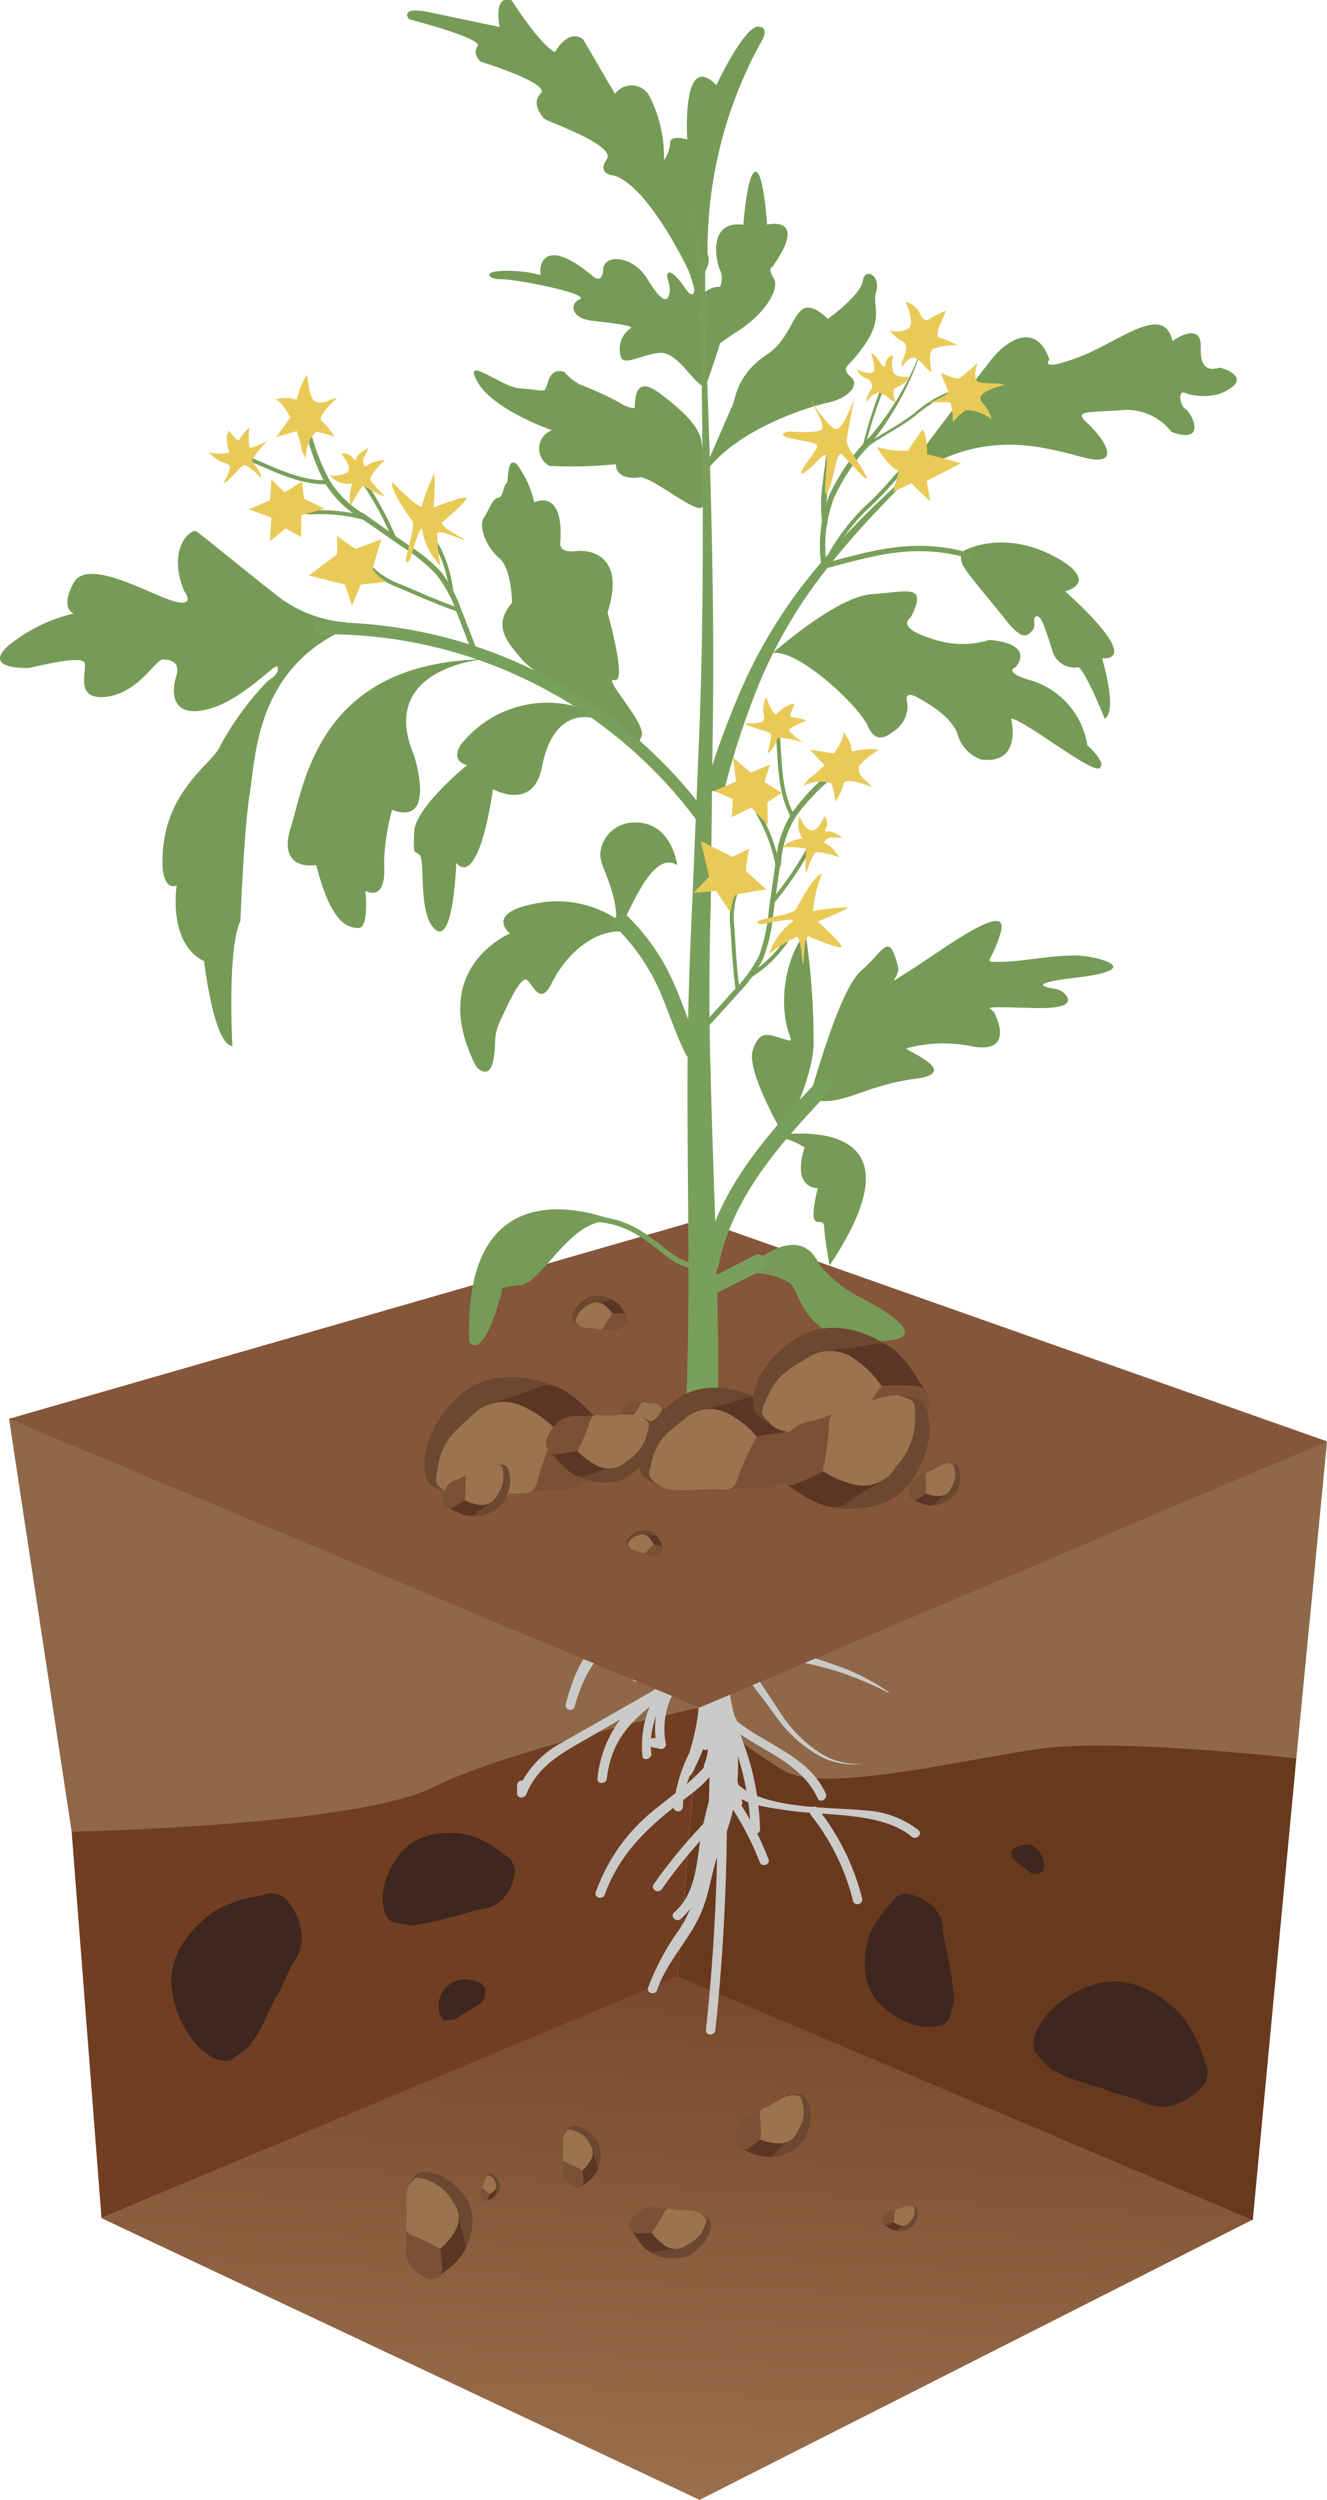 <?xml version="1.0" encoding="UTF-8"?>
<svg xmlns="http://www.w3.org/2000/svg" xmlns:xlink="http://www.w3.org/1999/xlink" viewBox="0 0 93.88 176.75">
  <defs>
    <style>.cls-1{fill:#8e6848;}.cls-2{fill:url(#Безымянный_градиент_7);}.cls-3{fill:#713e21;}.cls-4{fill:#3d271f;}.cls-5{fill:#69391e;}.cls-6{fill:#6b482f;}.cls-7{fill:#5c3624;}.cls-8{fill:#795135;}.cls-9{fill:#9a734f;}.cls-10{fill:#cacac9;}.cls-11{fill:#85563a;}.cls-12{fill:#769b57;}.cls-13{fill:#79a05b;}.cls-14,.cls-15{fill:none;stroke:#79a05b;stroke-miterlimit:10;}.cls-14{stroke-width:0.38px;}.cls-15{stroke-width:0.28px;}.cls-16{fill:#eaca57;}</style>
    <linearGradient id="Безымянный_градиент_7" x1="45.09" y1="209.16" x2="49.46" y2="127.83" gradientUnits="userSpaceOnUse">
      <stop offset="0.38" stop-color="#9b714f"></stop>
      <stop offset="0.91" stop-color="#754427"></stop>
      <stop offset="1" stop-color="#6e3c20"></stop>
    </linearGradient>
  </defs>
  <g id="Слой_2" data-name="Слой 2">
    <g id="Слой_1-2" data-name="Слой 1">
      <path class="cls-1" d="M49.49,120.73s8.15,9.57,14.44,10,27.78-6.4,27.78-6.4l2.17-22.38L49.49,86.25Z"></path>
      <path class="cls-1" d="M.64,100.32l4.43,29.19s15.73,2.36,18.48,1.58,15.34-5.51,18.88-5.51,7.06-4.85,7.06-4.85V86.25Z"></path>
      <polygon class="cls-2" points="7.18 156.83 49.49 176.75 88.63 156.93 47.94 139.69 7.18 156.83"></polygon>
      <path class="cls-3" d="M7.18,156.83,5.07,129.51s20.06-.39,25.56-3.14,18.86-5.64,18.86-5.64l-1.55,19Z"></path>
      <path class="cls-4" d="M35.77,131.21a7.18,7.18,0,0,0-2.4-1.41v0s-3.21-.95-5,1.2-1.45,4.48-.65,4.85a8.54,8.54,0,0,0,1.38.29s0,0,.08,0a22.49,22.49,0,0,0,3-.67,1.39,1.39,0,0,0,.52-.13l.55-.16c1.25-.39,1.41-.11,2.27-.86a3.37,3.37,0,0,0,.92-2.16,2.46,2.46,0,0,0-.17-.42h0l0,0A.81.81,0,0,0,35.77,131.21Z"></path>
      <path class="cls-4" d="M18.59,134a9.46,9.46,0,0,0-3.4,1.12v0s-3.64,2.28-3,5.79,3.09,5.19,4.13,4.74a13,13,0,0,0,1.45-1.08s0-.08,0-.11c.78-.89,1.35-2.68,1.87-3.44a1.7,1.7,0,0,0,.3-.61c.09-.17.18-.35.31-.66.69-1.54,1.09-1.45,1.1-2.93a4.28,4.28,0,0,0-1.3-2.71,3,3,0,0,0-.56-.2h-.06A1.07,1.07,0,0,0,18.59,134Z"></path>
      <path class="cls-5" d="M49.49,120.73l-1.55,19,40.69,17.24,3.08-32.64s-12.68-1.46-18.19-.68-15.1,3.15-18,1.58A38.63,38.63,0,0,1,49.49,120.73Z"></path>
      <path class="cls-4" d="M34,140.21a2.71,2.71,0,0,0-1.06-.26h0a1.94,1.94,0,0,0-1.72,1c-.42,1-.05,1.85.29,1.9a4.28,4.28,0,0,0,.55-.05s0,0,0,0a9.9,9.9,0,0,0,1-.58.7.7,0,0,0,.18-.11l.19-.12c.42-.29.51-.2.75-.58a1.28,1.28,0,0,0,.11-.91.69.69,0,0,0-.12-.14h0A.34.34,0,0,0,34,140.21Z"></path>
      <path class="cls-4" d="M73.86,132.05a1.94,1.94,0,0,0-.1-.75h0s-.32-.86-1.08-.88-1.21.43-1.16.66a2.7,2.7,0,0,0,.17.35h0a5.78,5.78,0,0,0,.64.53.39.39,0,0,0,.11.09l.13.09c.29.21.25.29.56.35a.91.91,0,0,0,.62-.15l.06-.11h0A.23.23,0,0,0,73.86,132.05Z"></path>
      <path class="cls-4" d="M85.22,145.75a9.42,9.42,0,0,0-1.61-3.23h0s-2.8-3.3-6.22-2.2-4.74,3.85-4.14,4.82a12.91,12.91,0,0,0,1.29,1.29s.08,0,.12,0c1,.65,2.87,1,3.7,1.37A1.78,1.78,0,0,0,79,148a7.12,7.12,0,0,0,.71.22c1.64.46,1.61.88,3.08.67a4.34,4.34,0,0,0,2.53-1.69,4.21,4.21,0,0,0,.11-.59h0v-.06A1.11,1.11,0,0,0,85.22,145.75Z"></path>
      <path class="cls-4" d="M63.11,134.5a7.27,7.27,0,0,0-1.58,2.28h0s-1.18,3.1.82,5,4.33,1.76,4.76,1a9.21,9.21,0,0,0,.39-1.35s0,0,0-.08a23.39,23.39,0,0,0-.45-3,1.63,1.63,0,0,0-.09-.52c0-.14-.06-.3-.12-.56-.29-1.27,0-1.4-.68-2.31A3.33,3.33,0,0,0,64,133.89a2.11,2.11,0,0,0-.43.14v0l0,0A.8.8,0,0,0,63.11,134.5Z"></path>
      <path class="cls-6" d="M63.26,157.69a1.35,1.35,0,0,0,1.33-.35c.46-.6.36-1.22.15-1.32l-.38-.07c-.24,0-.27.59-.28.6Z"></path>
      <path class="cls-7" d="M62.46,157.2s.75.67,1,.46.68-.39.68-.39l0-.2a2.8,2.8,0,0,0-.81-.28l-.48.17A3,3,0,0,0,62.46,157.2Z"></path>
      <path class="cls-8" d="M62.42,157.08a.26.26,0,0,0,.33.23,4.35,4.35,0,0,0,.45-.19s.22-.7.27-.82.13-.16-.21-.05-.38,0-.61.24A.89.89,0,0,0,62.42,157.08Z"></path>
      <path class="cls-9" d="M63.2,157.12a5.91,5.91,0,0,0,.11-.59c0-.27,0-.33.24-.37s.7-.28.93-.19.22.07.22.37a1.09,1.09,0,0,1-.32.74.59.59,0,0,1-.65.27A1.5,1.5,0,0,1,63.2,157.12Z"></path>
      <path class="cls-6" d="M54.22,152.5A3,3,0,0,0,57,151.09c.72-1.52.21-2.85-.31-3a5.4,5.4,0,0,0-.86,0c-.55,0-.31,1.41-.33,1.44S54.22,152.5,54.22,152.5Z"></path>
      <path class="cls-7" d="M52.23,151.8s2,1.12,2.53.52,1.29-1.18,1.29-1.18l-.13-.44a6.1,6.1,0,0,0-1.92-.21c-.31.17-.84.52-1,.58A8.76,8.76,0,0,0,52.23,151.8Z"></path>
      <path class="cls-8" d="M52.07,151.57a.58.58,0,0,0,.84.34,7.34,7.34,0,0,0,.89-.64s.15-1.63.21-1.93.2-.41-.49,0-.81.26-1.22.83A2,2,0,0,0,52.07,151.57Z"></path>
      <path class="cls-9" d="M53.8,151.27a9.22,9.22,0,0,0,0-1.34c-.07-.59-.13-.74.36-.92s1.42-.95,2-.87.5.06.65.72a2.43,2.43,0,0,1-.35,1.77,1.37,1.37,0,0,1-1.29.91A3.5,3.5,0,0,1,53.8,151.27Z"></path>
      <path class="cls-6" d="M45.78,159.08a3,3,0,0,0,3,.36c1.42-.83,1.73-2.18,1.37-2.56a5.86,5.86,0,0,0-.7-.44c-.47-.28-1,1-1.06,1S45.78,159.08,45.78,159.08Z"></path>
      <path class="cls-7" d="M44.56,157.42s1,2,1.76,1.81S48,159,48,159l.13-.43s-1.1-1.18-1.44-1.22-1,0-1.11-.06A7.13,7.13,0,0,0,44.56,157.42Z"></path>
      <path class="cls-8" d="M44.55,157.15c0,.2,0,.7.5.73a8.06,8.06,0,0,0,1.06,0s1-1.24,1.24-1.45.38-.23-.4-.27-.8-.23-1.44,0A2,2,0,0,0,44.55,157.15Z"></path>
      <path class="cls-9" d="M46.11,157.86a8.91,8.91,0,0,0,.71-1.12c.26-.51.29-.66.79-.54s1.67,0,2.06.37.38.32.14.94-.59.85-1.26,1.24a1.3,1.3,0,0,1-1.53,0A3.55,3.55,0,0,1,46.11,157.86Z"></path>
      <path class="cls-6" d="M42.15,153.63a2.26,2.26,0,0,0,.08-2.31c-.73-1-1.78-1.18-2-.88a4.73,4.73,0,0,0-.3.57c-.18.37.81.72.82.74Z"></path>
      <path class="cls-7" d="M41,154.67s1.44-.87,1.26-1.46a12.45,12.45,0,0,1-.3-1.28l-.34-.07s-.83.91-.83,1.17,0,.75,0,.86A6,6,0,0,0,41,154.67Z"></path>
      <path class="cls-8" d="M40.76,154.69c.15,0,.54,0,.53-.42a5.39,5.39,0,0,0-.09-.81s-1-.7-1.19-.85-.2-.28-.18.32-.12.63.1,1.1A1.5,1.5,0,0,0,40.76,154.69Z"></path>
      <path class="cls-9" d="M41.2,153.46a7,7,0,0,0-.9-.47c-.41-.16-.53-.18-.47-.56s-.1-1.28.15-1.6.22-.32.71-.17a1.77,1.77,0,0,1,1,.88,1,1,0,0,1,.12,1.16A2.63,2.63,0,0,1,41.2,153.46Z"></path>
      <path class="cls-6" d="M35,155.33a1,1,0,0,0,.33-1c-.17-.51-.59-.71-.74-.62a1.92,1.92,0,0,0-.19.2c-.13.13.24.4.24.41Z"></path>
      <path class="cls-7" d="M34.36,155.61s.7-.17.71-.44,0-.57,0-.57l-.13-.07s-.46.27-.49.38-.08.31-.1.35A2.37,2.37,0,0,0,34.36,155.61Z"></path>
      <path class="cls-8" d="M34.27,155.59c.06,0,.22.07.27-.1a2.62,2.62,0,0,0,.07-.35s-.34-.42-.39-.5,0-.14-.11.1-.13.25-.1.47A.62.62,0,0,0,34.27,155.59Z"></path>
      <path class="cls-9" d="M34.61,155.14a3.27,3.27,0,0,0-.32-.31c-.15-.12-.19-.14-.12-.29s.12-.55.27-.65.13-.1.31,0a.84.84,0,0,1,.32.5.46.46,0,0,1-.1.5A1.24,1.24,0,0,1,34.61,155.14Z"></path>
      <path class="cls-6" d="M32.78,159.29s1.39-2.24.11-4-3.09-2-3.54-1.49a7.76,7.76,0,0,0-.51,1c-.31.66,1.41,1.24,1.43,1.28S32.78,159.29,32.78,159.29Z"></path>
      <path class="cls-7" d="M30.75,161.11s2.48-1.52,2.17-2.55a22,22,0,0,1-.54-2.21l-.58-.12s-1.43,1.59-1.43,2,.06,1.29.05,1.49A9.89,9.89,0,0,0,30.75,161.11Z"></path>
      <path class="cls-8" d="M30.39,161.14c.26,0,.93,0,.9-.74a9.59,9.59,0,0,0-.16-1.4s-1.77-1.2-2.06-1.46-.35-.47-.31.56-.21,1.09.18,1.9A2.6,2.6,0,0,0,30.39,161.14Z"></path>
      <path class="cls-9" d="M31.13,159a12.05,12.05,0,0,0-1.56-.79c-.71-.28-.92-.31-.82-1s-.19-2.21.25-2.77.37-.55,1.21-.3a3.15,3.15,0,0,1,1.8,1.51,1.76,1.76,0,0,1,.23,2A4.55,4.55,0,0,1,31.13,159Z"></path>
      <path class="cls-10" d="M48.44,111c-1.84,2.13-5.06,4.44-3.75,7.68.16.39.8.22.64-.17-1.21-3,1.9-5.09,3.58-7,.28-.32-.19-.79-.47-.47Z"></path>
      <path class="cls-10" d="M49.5,112.81c-2,1.19-4.36,1.45-6.33,2.65s-2.59,3-3.16,5.07a.33.33,0,0,0,.63.17c.77-2.7,1.9-4.46,4.61-5.47a26,26,0,0,0,4.58-1.85.33.33,0,0,0-.33-.57Z"></path>
      <path class="cls-10" d="M48.94,114c-.89,2-1.8,4-2.67,6a7.4,7.4,0,0,0-.82,4.14c0,.42.69.24.63-.18-.28-2,.86-3.85,1.65-5.62l1.78-4c.18-.39-.4-.72-.57-.33Z"></path>
      <path class="cls-10" d="M48.6,115.38a6.05,6.05,0,0,1-1.93,3.82,21.88,21.88,0,0,0-2.49,2,8.24,8.24,0,0,0-1.91,4.55c-.05.42.61.42.66,0,.35-3,2-4.31,4.2-6a6.52,6.52,0,0,0,2.11-4.16c.09-.42-.55-.59-.64-.18Z"></path>
      <path class="cls-10" d="M46.75,119.21c-2.32,1.35-4.65,2.66-7,4a6.85,6.85,0,0,0-3.16,3.47l.65.09,0-.56c0-.43-.63-.42-.66,0l0,.56c0,.41.52.41.65.09.89-2.19,2.85-3.08,4.77-4.2l5-2.91a.33.33,0,0,0-.33-.58Z"></path>
      <path class="cls-10" d="M49.22,114.58a3.92,3.92,0,0,1-.75,3.48c-.43.54-1,.9-1.43,1.47a5.6,5.6,0,0,0-.59,3.8l.42-.32-.56-.12c-.41-.09-.59.55-.17.64l.55.12a.34.34,0,0,0,.42-.32,5.52,5.52,0,0,1,.35-3.27c.44-.72,1.24-1.13,1.73-1.81a4.62,4.62,0,0,0,.66-3.85c-.09-.42-.73-.24-.63.18Z"></path>
      <path class="cls-10" d="M49.48,118.56a15,15,0,0,1-.73,5.41,11.19,11.19,0,0,0-1.11,3.82.34.34,0,0,0,.67,0c0-1.74,1-3.14,1.45-4.78a17.48,17.48,0,0,0,.38-4.45.33.33,0,0,0-.66,0Z"></path>
      <path class="cls-10" d="M42.79,133.92c1.21-3.22,3.38-5,6-7a8.39,8.39,0,0,0,3.32-5.18c.08-.41-.56-.59-.64-.17-.64,3.35-3.08,4.63-5.49,6.65a13,13,0,0,0-3.83,5.56c-.15.4.49.57.64.17Z"></path>
      <path class="cls-10" d="M48.16,135.67c1.43-1.22,1.6-2.89,1.88-4.66a35.21,35.21,0,0,1,2.12-7.52c.15-.39-.49-.57-.64-.17a34.6,34.6,0,0,0-1.82,5.89c-.43,2-.3,4.54-2,6-.33.28.14.74.46.47Z"></path>
      <path class="cls-10" d="M46.82,133.57a34.06,34.06,0,0,1,3.42-4.16c.3-.31-.17-.78-.47-.47a37.26,37.26,0,0,0-3.53,4.29c-.24.35.33.69.58.34Z"></path>
      <path class="cls-10" d="M46.49,140.69c.69-1.95,2-3.22,2.9-5s.93-3.72,1.74-5.49c.18-.39-.39-.73-.57-.34-1,2.18-1.16,4.58-2.52,6.58a17.88,17.88,0,0,0-2.19,4.09c-.14.4.5.57.64.17Z"></path>
      <path class="cls-10" d="M49.17,111.88a3.93,3.93,0,0,0,4.49,3.7c.42-.07.24-.71-.17-.64a3.26,3.26,0,0,1-3.66-3.06c0-.42-.68-.42-.66,0Z"></path>
      <path class="cls-10" d="M49.85,114.61a2,2,0,0,0,1.27,1,14,14,0,0,0,1.69.38c1.16.22,2.31.55,3.47.86a35.06,35.06,0,0,1,3.43,1.1,15.81,15.81,0,0,1,3.17,1.69l0,.06a22.28,22.28,0,0,0-6.7-2.26c-1.17-.23-2.35-.39-3.51-.71a8.08,8.08,0,0,1-1.73-.64,3.1,3.1,0,0,1-.75-.6,1.47,1.47,0,0,1-.37-.87Z"></path>
      <path class="cls-10" d="M50.84,115.62a10.91,10.91,0,0,1,2.5,2.68c.7,1,1.33,2,2,3a9.59,9.59,0,0,0,2.44,2.48,4.9,4.9,0,0,0,3.32.91,5,5,0,0,1-3.44-.73A9.27,9.27,0,0,1,55,121.5c-.73-1-1.41-1.92-2.14-2.84a10.23,10.23,0,0,0-2.43-2.4Z"></path>
      <path class="cls-10" d="M50.93,119.24A15.8,15.8,0,0,0,52,123.56a19.53,19.53,0,0,1,1.1,5.77c0,.42.68.43.67,0a19.38,19.38,0,0,0-.67-4.54c-.53-1.87-1.4-3.57-1.5-5.55,0-.43-.68-.43-.66,0Z"></path>
      <path class="cls-10" d="M50.14,120.46c1.89,3,6.21,3.41,7.71,6.69.18.39.75,0,.57-.34-1.52-3.33-5.82-3.68-7.71-6.68-.23-.36-.8,0-.57.33Z"></path>
      <path class="cls-10" d="M51.19,125.9c.84,1.66,2.62,1.8,4.31,2.07,2.74.45,6.84.08,9,1.89.33.27.8-.2.47-.47A6.74,6.74,0,0,0,61.16,128c-2.21-.25-8.16,0-9.4-2.45-.19-.38-.76,0-.57.33Z"></path>
      <path class="cls-10" d="M57.35,128.31a16,16,0,0,1,3,6.09c.1.41.74.24.64-.18a16.83,16.83,0,0,0-3.16-6.38c-.27-.33-.73.14-.47.47Z"></path>
      <path class="cls-10" d="M50.59,126.17a21.16,21.16,0,0,1,3.15,5.47c.13.4.77.23.63-.18a21.42,21.42,0,0,0-3.21-5.63c-.24-.34-.82,0-.57.34Z"></path>
      <path class="cls-10" d="M50.74,125.91a142.08,142.08,0,0,1-.8,17.62c0,.43.62.42.67,0a146.06,146.06,0,0,0,.8-17.62.34.34,0,0,0-.67,0Z"></path>
      <path class="cls-10" d="M49,110.35l.08,4.44a.33.33,0,0,0,.66,0l-.08-4.44a.33.33,0,0,0-.66,0Z"></path>
      <path class="cls-10" d="M49.32,108.61c-1.7,2.71-.14,5.94-.86,8.89-.1.41.54.59.64.17.69-2.83-.82-6.16.8-8.73.22-.36-.35-.69-.58-.33Z"></path>
      <path class="cls-10" d="M49.74,115.43a12.2,12.2,0,0,1,.74,4.67.33.33,0,0,0,.66,0,12.66,12.66,0,0,0-.76-4.84c-.15-.4-.79-.23-.64.17Z"></path>
      <path class="cls-10" d="M49.32,116.16v4.28a.33.33,0,0,0,.66,0v-4.28a.33.33,0,0,0-.66,0Z"></path>
      <path class="cls-10" d="M50.38,117l-.17,3.15a5.62,5.62,0,0,1-.6,3.09c-.25.35.32.68.57.34a4.29,4.29,0,0,0,.64-2.45c.08-1.38.15-2.76.23-4.13,0-.43-.64-.43-.67,0Z"></path>
      <path class="cls-10" d="M50,120a15.07,15.07,0,0,1-1.63,5.07c-.2.38.37.72.57.34a15.38,15.38,0,0,0,1.7-5.23c0-.42-.59-.6-.64-.18Z"></path>
      <path class="cls-10" d="M49.63,116.94l.62,4.09c.07.42.7.24.64-.18l-.62-4.09c-.06-.42-.7-.24-.64.18Z"></path>
      <path class="cls-10" d="M49.63,115.31a29.34,29.34,0,0,0,.64,4.66.33.33,0,0,0,.64,0l.12-.64c.08-.42-.56-.59-.64-.18l-.12.64h.64a28.24,28.24,0,0,1-.62-4.48c0-.43-.69-.43-.66,0Z"></path>
      <path class="cls-10" d="M50.32,116.33a9.82,9.82,0,0,0,.8,2.92.33.33,0,0,0,.52.06,2,2,0,0,0,.52-1.79c0-.31-.46-.29-.6-.08l-.4.57.61.08-.67-2.28a.33.33,0,0,0-.63,0,5.24,5.24,0,0,0,0,2c0,.32.45.28.6.08a2.51,2.51,0,0,0,.55-1.74l-.65.08.24,1.31c.07.38.63.26.65-.09a4.41,4.41,0,0,0-1-3.15c-.27-.33-.73.14-.47.47a3.73,3.73,0,0,1,.85,2.68l.65-.09-.24-1.3c-.07-.37-.67-.29-.66.09a2,2,0,0,1-.45,1.41l.61.08a4.47,4.47,0,0,1,0-1.71h-.63l.66,2.29a.34.34,0,0,0,.61.08l.39-.58-.61-.08a1.2,1.2,0,0,1-.35,1.15l.52.07a8.83,8.83,0,0,1-.71-2.58c0-.41-.72-.42-.66,0Z"></path>
      <path class="cls-10" d="M50.65,121.65a18.47,18.47,0,0,1-.26,5.14l.65.08,0-.45c0-.42-.69-.42-.66,0l0,.45c0,.35.58.48.65.09a18.92,18.92,0,0,0,.3-5.31c0-.42-.7-.43-.67,0Z"></path>
      <path class="cls-10" d="M50.14,121a93.4,93.4,0,0,1-.23,10.71c0,.39.54.42.65.08l1.09-3.2c.14-.4-.5-.58-.64-.18l-1.09,3.21.65.09A91.18,91.18,0,0,0,50.8,121a.33.33,0,0,0-.66,0Z"></path>
      <path class="cls-10" d="M50.06,123a3.36,3.36,0,0,1-.24,1.75c-.17.39.4.73.57.34a4.05,4.05,0,0,0,.33-2.09c0-.41-.7-.42-.66,0Z"></path>
      <path class="cls-10" d="M51.2,122.32a19.69,19.69,0,0,0,.66,5.23.33.33,0,0,0,.64-.18,18.75,18.75,0,0,1-.63-5.05.34.34,0,0,0-.67,0Z"></path>
      <path class="cls-10" d="M51.09,126.52a9.63,9.63,0,0,0-.46,3.24.33.33,0,0,0,.65.09,14,14,0,0,0,.06-9.91c-.14-.4-.78-.23-.63.17a13.51,13.51,0,0,1-.07,9.56l.66.09a9.28,9.28,0,0,1,.42-3.06.33.33,0,0,0-.63-.18Z"></path>
      <path class="cls-10" d="M50.4,119.67,50.17,121a.33.33,0,0,0,.64.17,4.08,4.08,0,0,0,.2-1.59c0-.42-.69-.43-.66,0a3.81,3.81,0,0,1-.18,1.42l.64.17.23-1.32c.07-.42-.57-.6-.64-.18Z"></path>
      <path class="cls-10" d="M49.17,113.51a13.23,13.23,0,0,0,1.18,2.6.34.34,0,0,0,.62-.17,4.86,4.86,0,0,0-.26-2.14.33.33,0,0,0-.48-.2,3.45,3.45,0,0,0-2,3.26.34.34,0,0,0,.5.29,1.84,1.84,0,0,0,1-1.19.34.34,0,0,0-.49-.38,2.82,2.82,0,0,0-.94.88l.6.25a17,17,0,0,0,.21-3.63c0-.42-.68-.42-.66,0a16.71,16.71,0,0,1-.19,3.46.33.33,0,0,0,.61.25,2.17,2.17,0,0,1,.71-.64l-.49-.37a1.23,1.23,0,0,1-.67.79l.5.29a2.83,2.83,0,0,1,1.63-2.69l-.49-.2a4.56,4.56,0,0,1,.24,2l.62-.17a11.47,11.47,0,0,1-1.12-2.44c-.13-.4-.77-.23-.64.18Z"></path>
      <polygon class="cls-11" points="0.64 100.32 49.49 120.73 93.88 101.91 49.49 86.25 0.64 100.32"></polygon>
      <path class="cls-12" d="M44.92,53a22,22,0,0,1-2-2.24c-.43-.52-5.06-3-6-4.14s-2.15-2.3-.7-4c0,0,0-2.41-.91-3.17s-1.48-2.24-1.08-2.84.61-1.38,1-1.41.37-.87.58-1,0-2,.76-1.37a7.24,7.24,0,0,1,1.23,2.69s2.1-1.09,1.84,2.83c0,0-.16.77,1.07.62s3.52.44,2.27,4.35c0,0,1.43,5,.49,4.76s2.34,3.12,1.91,4S45.43,53.09,44.92,53Z"></path>
      <path class="cls-12" d="M48.79,19.32c-.16-.44-3-6.24-5.37-6.91,0,0-1.23-.09-.5-1.13S38.6,8.57,38.47,8.37s-.92-1.06-.21-1.77S34,4.36,34,4.36s-.62-.56-.21-1.1-4.85-1.9-4.85-1.9-.84-1,1.64-.45l4.77,1s-.51-2.31.84-1.89c0,0,2,3.13,3.07,3.67,0,0,.93-1.74,2-.9l2.25,3.85a1.43,1.43,0,0,1,2.46.21,9.35,9.35,0,0,1,1,4.48A2.46,2.46,0,0,0,47.42,10s.08-.45,1.2-.14c0,0-.42-6.38,2.06-3.84,0,0,2.16-4.6,3.13-4.11,0,0,.71.05-.09,1.28A30.46,30.46,0,0,0,50.06,18s.31.4-.28,1.4a3.34,3.34,0,0,0,0,1.1c.12.38.19-.2,1.17-.23A1.55,1.55,0,0,0,50.9,19c-.33-.84-.69-3.43,1.69-3.11,0,0,.25-3.59.84-3.74s.84,3.73.84,3.73,3-.72.37,3c0,0-.36.07.1.8s-.62,2.61-2.89,3.95l-.9.63s-.75,2.39-1.08,3.12c-.89-.34-1.93-2.53-3.2-2.43S44,26,43.9,25.12a1.76,1.76,0,0,1,.67-1.88c.49-.22-1.46-.42-2.75-.57s-1.63-1.12-.81-1.51-4.71-1.46-5.57-1.42-1.57-.64.61-.59,2.24.56,2.18.05.36-2.47,3.65.28c0,0,.74.72.79-.42s2.12-1,3.12.65,1.43,1.71,1.57,1.06-.33-1.26-.09-1.46.79.46,1.25,1.13.74.36.5-.38Z"></path>
      <path class="cls-12" d="M49.69,35.83c-.31.64-3.64-2.21-4.47-2.08s-1.64-.11-1.65-.93a30.13,30.13,0,0,1-4.69.12,1.38,1.38,0,0,1,.17-2.52S34.91,29,33.78,27s1.75.37,2.93.45,1.36.19,1.74.16.17-1.69,1.47-1.32a3.84,3.84,0,0,0,1.07.88,26,26,0,0,1,2.82,1.28,2.23,2.23,0,0,0,1.06.41c.14,0-.25-2.58,1.78-1.07s2.91,2.57,3,3.59S50.45,34.25,49.69,35.83Z"></path>
      <path class="cls-12" d="M51.75,28.82c.32-.55.25-2.26,2.53-3.77s1.75-4.82,4.3-2.51c0,0,2.34-1.69,2.46-2.68s1.31-.39.94.78,1,2.05-2.06,5.26c0,0-.31.28.28.76s0,1.45-1.64,1.81-8.09,2.38-9.5,6.5Z"></path>
      <path class="cls-12" d="M44.86,66a7.6,7.6,0,0,0-6.62-2.18c-4.12.66-2.16,2.18-2.16,2.18s-5.94,2.46-2.39,9.42c0,0,.9,1,1.19-.38s-.05-1.66.52-2.89,1.42-3.07,1.84-2.88.95,2,1.8.23S42.17,65.22,44.86,66Z"></path>
      <path class="cls-12" d="M43.62,65.17c0,2.53,2-5.49,4.29-4,0,0-.39-3.28-3.29-3a2.38,2.38,0,0,0-2.14,2.06C42.34,61.26,43.59,62.6,43.62,65.17Z"></path>
      <path class="cls-12" d="M44,86.52S32.69,81.21,33.2,94.85c0,0,.9,1.7,2.33-3.6,0,0-.44-.25,1.26-.38S40.68,85.25,44,86.52Z"></path>
      <path class="cls-12" d="M52.33,90.17s4-4.29,5.64-.76a9.14,9.14,0,0,0,2.68,2.21c1.52.76,6.13,3.28,1,3.22S56.62,91,55.8,90.67A4.63,4.63,0,0,0,52.33,90.17Z"></path>
      <path class="cls-13" d="M49.06,13.56l.33,6c.06,1,.12,2,.21,3l0,.37v.13h0c.06-.06-.22,0-.18,0V23l0-.75V20.69l0-1.51v-1c0-.12.59,0,.32,0v.15l0,.38.11,3,.21,6c.28,8,.49,16.1.36,24.16L50.28,64c-.11,4-.13,8,0,12,.18,8,.65,16.08.5,24.19l-2.27-.07c.36-8,.1-16,.13-24.1,0-4,.14-8.09.33-12.1l.5-12.06c.31-8,.28-16.08.18-24.13l-.08-6,0-3v-.5c-.27,0,.36.08.32,0h0v2.45l0,1.51,0,.76a.84.84,0,0,1,0,.23s-.25.08-.2,0l0-.05V23l0-.38c-.07-1-.11-2-.15-3Z"></path>
      <path class="cls-12" d="M57.07,77.57a.71.71,0,0,0,.29-.35c.48-1.38,2.07-7.32,3.61-8.63s1.91-2.85,2.56-.24c.09.36-.14.67-.3,1l1.56-1c2.68-1.77,6.66-4.67,6-2.4S69.37,68,70.88,68s4.33-.64,6-.38,3.55,1-.8,1.51c-3.56.41-2.06.7-1.4.79a1.07,1.07,0,0,1,.53.24c.45.39,1,1.2-2.1,1.11-4.1-.12-3-.06-2.78.32S71.7,74.46,68.86,74a10,10,0,0,0-4.73.12c-.26.07,4,1.71.66,2.15s-4.77,1.64-6.6,1.58C57,77.77,57,77.65,57.07,77.57Z"></path>
      <path class="cls-12" d="M54.55,80.32s11.75-2.21,4.14,9.15c0,0-.31-1.61-.38-2.69S57,87.67,57.85,84c0,0-1.87.09-.93-2.87A5.11,5.11,0,0,0,54.55,80.32Z"></path>
      <path class="cls-12" d="M55.47,80.32s2-4,2.09-6.41a51.77,51.77,0,0,0-.51-7.51c-.13-.82-1.58,1.57-1.58,4.32s1.08,3.06,0,2.75-1.7-.72-2.21.77S55.47,80.32,55.47,80.32Z"></path>
      <path class="cls-13" d="M57.9,76.35c-3.48,3.7-7.14,7.7-8.16,12.84-.14.72.95,1,1.09.31,1-5,4.52-8.79,7.87-12.35.51-.53-.3-1.33-.8-.8Z"></path>
      <path class="cls-14" d="M41,86.21c4.67-.38,5.93,3.23,8.1,3.26"></path>
      <path class="cls-13" d="M43.58,65.58a14.36,14.36,0,0,1,3.17,4.68c.62,1.43,1.07,2.93,1.79,4.32.34.65,1.32.07,1-.58-.75-1.42-1.2-3-1.85-4.43a15,15,0,0,0-3.3-4.8c-.52-.51-1.33.3-.8.81Z"></path>
      <path class="cls-13" d="M50,91.78l3.94-2a.57.57,0,0,0-.58-1l-3.93,2a.57.57,0,0,0-.21.78.58.58,0,0,0,.78.2Z"></path>
      <path class="cls-13" d="M68.26,30c-3.86,3.67-7.78,7.36-10.86,11.67a34.28,34.28,0,0,0-3.8,6.92,58.11,58.11,0,0,0-2.43,7.54l-1.29-.36a59.47,59.47,0,0,1,2.8-7.58,35.13,35.13,0,0,1,4.18-6.91C60.18,37,64.25,33.48,68.26,30Z"></path>
      <path class="cls-12" d="M63,34.88c-.32.28,5.89-7.88,7.12-9.44s3.26-2.61,4.12,0c0,0-.81.9,2.08-.19s6-3.88,6.63-1.14c0,0,2.08-1.51,2,.48S86.11,26,86.3,26s2.6.76,0,1.84a4.23,4.23,0,0,1-2.32,0c-.76-.43-.48.9-.1,1.09s1.61,2.55-1,1.61A4,4,0,0,0,79.34,29c-2.42.18-3.43,0-2.4.93s2.63,3.14-.21,2.43S68.77,29.81,63,34.88Z"></path>
      <path class="cls-12" d="M68.21,38.93s2.94-1.66,6.82.66c0,0,2.66,1.47.33,2.23,0,0,5.54,4.82,2.61,4.73,0,0,1.13,3.74.18,4.26,0,0-1.23-3.12-1.84-3.64a1.62,1.62,0,0,1-1.89-1.28c-.53-1.61-.76-2.37-1.09-2.32s0,.7-.29,1-.61.88-1.84-.68-2.51-3-3-3.79S68.21,38.93,68.21,38.93Z"></path>
      <path class="cls-12" d="M54.68,46.17s4.49-4,7-4.16,4-.81,2.75,1.65c0,0-1.14.67,1.42,1.47a6.42,6.42,0,0,0,4.12.12c.36,0,3.17.26,1.89,1.92,0,0-.9.28.76.85a5.72,5.72,0,0,1,4.31,4.68s1.42,1.23.85,1.61-5.35-3.45-6.25-3.5c0,0,.85,3.27-2.13,2.89a2.67,2.67,0,0,1-1.66-1.8c-.52-1.52-3.07-2.7-3.07-2.7s-.72-.33-.48.47a2.14,2.14,0,0,1-.91,2c-.37.24-1.26,1.09-1.88-.33S56.47,45.89,54.68,46.17Z"></path>
      <path class="cls-14" d="M58.38,40c3.21-.83,6.42-1.91,10.43-.63"></path>
      <path class="cls-15" d="M64.11,32.9l-1.34,1.5A20.39,20.39,0,0,1,61.18,36a15,15,0,0,0-2.4,3.14"></path>
      <path class="cls-13" d="M58.5,31.6c-.07.92-.22,1.83-.32,2.74a9.41,9.41,0,0,0,0,2.7c0,.24.41.14.36-.1a9.2,9.2,0,0,1,.08-2.67c.1-.89.24-1.78.3-2.67,0-.25-.36-.24-.37,0Z"></path>
      <path class="cls-13" d="M62.45,27.14A30.25,30.25,0,0,0,61,31.69c0,.12.16.17.19,0a30.21,30.21,0,0,1,1.48-4.55c0-.12-.14-.17-.18-.05Z"></path>
      <path class="cls-13" d="M65.42,24a20.76,20.76,0,0,1-4.22,7.84l-.29-.25A20.5,20.5,0,0,0,65.42,24Z"></path>
      <path class="cls-13" d="M61.12,31.78c1.14-.88,2.46-1.48,3.6-2.35a8,8,0,0,1,4-1.94c.12,0,.12-.21,0-.19a7.55,7.55,0,0,0-3.88,1.79c-1.21,1-2.63,1.61-3.85,2.55-.1.08,0,.21.13.14Z"></path>
      <path class="cls-13" d="M58.46,39.79A9.54,9.54,0,0,1,59,35.21a14.21,14.21,0,0,1,2.7-3.95c.16-.18-.11-.45-.27-.27a14.72,14.72,0,0,0-2.75,4,9.75,9.75,0,0,0-.6,4.78c0,.24.41.25.38,0Z"></path>
      <path class="cls-16" d="M63.6,33.28l-.41,1.49,1.27-.6,1.35,1.29L65.56,34,68,32.75l-2.41-.64s0-1.51-.33-1.73c0,0-1,1.36-1,1.48a6,6,0,0,1-2.18-.25C61.9,31.45,62.85,33.06,63.6,33.28Z"></path>
      <path class="cls-16" d="M68.4,29c-.25,0-1,.85-1,.85a4.63,4.63,0,0,0-.15-1.35c-.16-.16-1.58,0-1.58,0S67,28,67.06,27.76s-.52-1.17-.46-1.39c0,0,1,.47,1.27.38a12.79,12.79,0,0,0,1.29-1.1s-.38,1.1,0,1.32,1.67.06,1.89.25c0,0-2.21.48-1.58,1.23a2.46,2.46,0,0,1,.67,1.2A2.94,2.94,0,0,0,68.4,29Z"></path>
      <path class="cls-16" d="M66.1,24.64a4.57,4.57,0,0,1,1.64-.23,5.81,5.81,0,0,0-1.26-.53c-.35,0,0-.92.06-1s.38-.92.38-.92a10.23,10.23,0,0,0-1.2.6c-.13.13-.41.16-.66-.44a1.58,1.58,0,0,0-1-.79s.76,1.58.16,1.93a1.62,1.62,0,0,1-1.26.09,2.29,2.29,0,0,0,.78.73c.38.12.41.47.32.85s-.38.72-.25,1c0,0,.5-.76.91-.63s.85.88,1.17,1C65.94,26.28,65.52,24.78,66.1,24.64Z"></path>
      <path class="cls-16" d="M63.38,27.41c.12-.05.86-.34.89-.79,0,0-.89.16-1.08-.34a2.18,2.18,0,0,1,0-1.14s-.47,0-.56.63-.57-.79-1-.76c0,0,.35,1,.16,1.27s-1.26-.13-1.26-.26.22.57.72.73a.59.59,0,0,1,.44.66c0,.07-.53.73-.34,1,0,0,.37-.69.85-.63s.88.66,1.13.63C63.38,28.39,63,27.6,63.38,27.41Z"></path>
      <path class="cls-16" d="M59.91,31l.51-2.81s-.73,2.09-1.23,2.15-1.9-2.15-1.9-2.15,1.08,1.8.86,2.15-2.37.16-2.37.16-1,.22.19.5,2.05.25,1.8.7-1.64,2.17-.86,1.7,1.55-1.74,1.58-1-.34,3.28.1,2.34.6-3,1-2.59,2.27,2.55,1.61,1.35S59.81,31.61,59.91,31Z"></path>
      <path class="cls-12" d="M24.47,44a9,9,0,0,1-4.87-1.89c-2.37-1.85-5.4-4.36-5.73-4.55s-2.08,1.14-.85,4.21c0,0,.94,1.24-.81.71s-6-3.07-7-1.27,0,2.17,0,2.17A11.42,11.42,0,0,0,.57,45.67C-1.23,47.32,1.8,47.23,2,47.23s3.88-1,4-.33-.71,2.65,1.56,2.36,3.46-2.69,4-2.64,1.23.18.9,1.22-.38,2.94,2.18,2.32,4.87-3.4,5-3-.28.71-.71,1a20.9,20.9,0,0,0-3.36,4.59C15.1,54,11.31,56,11.5,61.29c0,0,.05,1.65,1,1.32,0,0-.66,4.07,1.94,5.35,0,0,.67,5.87,2,6,0,0-.38-6.86.57-8.85,0,0,.24-6.39.66-9s.44-8.73,6.72-11.6Z"></path>
      <path class="cls-12" d="M40.47,49.88a7.8,7.8,0,0,0-7.85,2.75s-.85,1.13.43,1.46c0,0-3.7,3-3.75,4.74s-.05,1.23.38,1.61-.14,4.3,1.14,5.3S32.28,61,32.28,61s1.45,2.25,2.6-5.2c0,0,2.85,1.6,3.46-1.57s2.28-3.65,3.32-3.51S40.47,49.88,40.47,49.88Z"></path>
      <path class="cls-12" d="M34.08,46.62c.24,0-7.42.56-4.8,6.76,0,0,1.68,5.07-1.54,3.88A15.55,15.55,0,0,0,27.17,61c.1,1.33-.14,2.51-1.32,2,0,0,.28,2.61-.48,2.61s-1.94-.29-3-4.45c0,0-2.79.52-1.8-2.66S22.58,46.91,34.08,46.62Z"></path>
      <path class="cls-13" d="M22.58,44.85A32.58,32.58,0,0,1,49.5,58.29c.32.45,1.06,0,.74-.43A33.51,33.51,0,0,0,22.58,44a.43.43,0,0,0,0,.86Z"></path>
      <path class="cls-15" d="M17.25,32.3c1.95.75,3.82,1.86,5.9,1.79"></path>
      <path class="cls-15" d="M25.59,33.87a24.54,24.54,0,0,1,2.31,4.2"></path>
      <path class="cls-15" d="M20.54,36a5.14,5.14,0,0,0,1.75.22,11.56,11.56,0,0,1,3.48.4"></path>
      <path class="cls-15" d="M25.77,39.65a5.67,5.67,0,0,0,2.57,1.81c1.23.53,2.83,1.24,4.11,1.66"></path>
      <path class="cls-15" d="M30.22,37.48a8.73,8.73,0,0,1,1.71,4.41"></path>
      <path class="cls-13" d="M21.68,30.68A15,15,0,0,0,23,34.17a7.35,7.35,0,0,0,2.7,2.58.19.19,0,0,0,.19-.33,7,7,0,0,1-2.61-2.53A14.94,14.94,0,0,1,22,30.58a.19.19,0,0,0-.36.1Z"></path>
      <path class="cls-13" d="M25.53,36.63l2.8,1.95a13.18,13.18,0,0,1,2.5,2,8.84,8.84,0,0,1,1.45,2.66c.43,1.08.84,2.17,1.26,3.25.09.22.45.12.36-.1-.43-1.14-.86-2.27-1.31-3.4a9.4,9.4,0,0,0-1.38-2.55,11.58,11.58,0,0,0-2.37-1.93L25.72,36.3c-.2-.13-.39.19-.19.33Z"></path>
      <path class="cls-16" d="M25.17,38.8a10.29,10.29,0,0,1-1.32-.93l0,1.32-2,1.5,2.55.64.5,1.49.62-1.49,1.79-.19s-.92-.66-.93-.92A18.47,18.47,0,0,1,27,38.13Z"></path>
      <polygon class="cls-16" points="20.21 37.35 21.31 37.97 21.32 36.43 22.96 35.96 21.51 35.26 21.36 34.06 20.13 34.81 19.2 33.9 19.11 35.37 17.59 36.01 19.2 36.59 19.1 38.27 20.21 37.35"></polygon>
      <path class="cls-16" d="M17.27,32.88c-.3.11-1.15,1.26-1.47,1.28a4.17,4.17,0,0,0,.47-1.09c0-.3-.52-.37-.63-.42s-.77-.45-.8-.66a3,3,0,0,0,1.38,0s-.4-1.25,0-1.52c0,0,.47.64.66.68,0,0,.56-.85.75-.87a5.4,5.4,0,0,0,0,1.19s0,.19.11.19a5.42,5.42,0,0,0,1.18-.5c.09-.11-1.17,1.27-1.1,1.42s.73.85.64,1.17C18.39,33.7,17.46,32.81,17.27,32.88Z"></path>
      <path class="cls-16" d="M21,30.48l-1.46.43,1-1.4s-.75-1.4-1.11-1.23a2.19,2.19,0,0,1,1.55,0s.41-1.54.76-1.74c0,0,.14,1.66.54,1.85a1.2,1.2,0,0,0,1-.08,2.37,2.37,0,0,1,.58-.17s-1.5,1.29-1.1,1.64a3.4,3.4,0,0,1,.88,1.11,4.64,4.64,0,0,0-1.28-.35,2.54,2.54,0,0,0-.72,1.73c.15.44-.27-.26-.31-.56A12.81,12.81,0,0,0,21,30.48Z"></path>
      <path class="cls-16" d="M24.89,34.19c.06,0-.33,1-.05,1.55a6.83,6.83,0,0,1,.83-1.38c.16,0,1.3.79,1.53.69,0,0-.92-.87-1-1.15s.9-1.29,1.05-1.37a2.44,2.44,0,0,0-1.3.38c-.24.28-.29-.42-.23-.49s.33-.75.33-.75-.74.4-.81.67-.22.18-.3,0a.79.79,0,0,0-.79-.25s.84,1,.42,1.31a1.92,1.92,0,0,1-1.26.2A1.73,1.73,0,0,0,24.89,34.19Z"></path>
      <path class="cls-16" d="M29.16,36.82s-1.6-2.14-1.4-2.72c0,0,1.67,1.72,2.07,1.73a16.77,16.77,0,0,1,.84-2.28c.19-.15,0,2.34,0,2.34S32.9,35,33,35.2s-1.68,1.7-1.68,1.7-.22,0,.18.38,1.46.85,1.34.89-1.77-.8-1.9-.44A11.15,11.15,0,0,0,31.16,40a4.7,4.7,0,0,1-1.25-2.3c-.09-1.09-.77,1.44-.77,1.44s-.18.74-.39.58S29.47,37.25,29.16,36.82Z"></path>
      <path class="cls-15" d="M55,51.59c.21,2.07.06,4.25,1.06,6.08"></path>
      <path class="cls-15" d="M57.36,59.75a24.19,24.19,0,0,1-2.7,4"></path>
      <path class="cls-15" d="M53.24,56.18a5.39,5.39,0,0,0,.58,1.66A11.65,11.65,0,0,1,55,61.13"></path>
      <path class="cls-15" d="M52.29,62.5a5.67,5.67,0,0,0-.47,3.11C51.9,67,52,68.7,52.19,70"></path>
      <path class="cls-15" d="M56.22,65.51A8.65,8.65,0,0,1,53.05,69"></path>
      <path class="cls-13" d="M58.46,54.83A14.76,14.76,0,0,0,56,57.51a7.4,7.4,0,0,0-1.12,3.62c0,.24.36.24.37,0a7,7,0,0,1,1.13-3.51,15,15,0,0,1,2.38-2.52c.19-.17-.08-.44-.26-.27Z"></path>
      <path class="cls-13" d="M54.88,60.89l-.48,3.36a12.52,12.52,0,0,1-.7,3.32A9.5,9.5,0,0,1,51.93,70c-.74.83-1.49,1.65-2.24,2.47-.16.18.11.45.27.27.79-.87,1.59-1.74,2.37-2.62A9.8,9.8,0,0,0,54,67.76a11.91,11.91,0,0,0,.71-3.19l.5-3.57c0-.24-.33-.35-.36-.11Z"></path>
      <path class="cls-16" d="M52.77,61.58A11.14,11.14,0,0,1,53,60l-1.18.58-2.24-1.11L50.17,62l-1.11,1.12L50.67,63l1,1.51s.17-1.11.4-1.24a17.81,17.81,0,0,1,2.16-.37Z"></path>
      <path class="cls-16" d="M54.51,51.87c-.23-.22-1.63-.46-1.8-.74a4.07,4.07,0,0,0,1.19-.07c.27-.12.1-.63.09-.75s.06-.89.23-1c0,0,.31,1,.67,1.21,0,0,.94-.92,1.33-.72,0,0-.36.7-.31.89,0,0,1,.11,1.12.27a5.47,5.47,0,0,0-1.07.52s-.16.11-.13.19a5.36,5.36,0,0,0,1,.83,6.91,6.91,0,0,0-1.76-.35c-.09.13-.44,1-.76,1.1C54.29,53.24,54.67,52,54.51,51.87Z"></path>
      <path class="cls-16" d="M58.33,54.12,57.3,53l1.7.27s.91-1.3.6-1.55a2.19,2.19,0,0,1,.66,1.41s1.55-.32,1.89-.1c0,0-1.41.86-1.41,1.31a1.25,1.25,0,0,0,.53.87,2.48,2.48,0,0,1,.41.44s-1.83-.76-2-.25a3.48,3.48,0,0,1-.59,1.28,4.78,4.78,0,0,0-.27-1.3,2.53,2.53,0,0,0-1.87.14c-.32.32.12-.36.37-.53S58.33,54.12,58.33,54.12Z"></path>
      <path class="cls-16" d="M56.77,59.27s-1,.14-1.41.64A6.62,6.62,0,0,1,57,60c.09.14-.13,1.52.07,1.68a5.14,5.14,0,0,1,.59-1.38c.23-.17,1.56.23,1.7.33a2.49,2.49,0,0,0-.93-1c-.35-.09.25-.44.34-.42s.82,0,.82,0-.7-.48-1-.43-.25-.12-.13-.26a.8.8,0,0,0-.13-.82s-.49,1.18-1,1-.75-1-.75-1A1.74,1.74,0,0,0,56.77,59.27Z"></path>
      <path class="cls-16" d="M56.34,64.26s1.19-2.39,1.8-2.47a9.69,9.69,0,0,0-.62,2.63,15.93,15.93,0,0,1,2.42-.27c.22.09-2.09,1-2.09,1s1.79,1.6,1.67,1.8-2.27-.73-2.27-.73-.13-.18-.26.32-.11,1.7-.19,1.61-.09-2-.47-1.9a11.32,11.32,0,0,0-1.92,1.18,4.72,4.72,0,0,1,1.49-2.15c.93-.57-1.63,0-1.63,0s-.74.17-.69-.09S56.09,64.73,56.34,64.26Z"></path>
      <polygon class="cls-16" points="51.84 56.5 51.78 57.77 53.16 57.09 54.32 58.34 54.29 56.73 55.3 56.05 54.08 55.29 54.48 54.05 53.12 54.63 51.86 53.56 52.07 55.26 50.52 55.92 51.84 56.5"></polygon>
      <path class="cls-6" d="M46.52,108.69a1.36,1.36,0,0,0-1.3-.48c-.71.22-1,.79-.88,1a3.4,3.4,0,0,0,.27.27c.18.18.56-.32.58-.33Z"></path>
      <path class="cls-7" d="M46.9,109.56s-.23-1-.6-1-.78-.06-.78-.06l-.11.17s.37.65.52.7l.49.14A3.26,3.26,0,0,0,46.9,109.56Z"></path>
      <path class="cls-8" d="M46.87,109.68c0-.09.09-.31-.15-.38a3.22,3.22,0,0,0-.47-.1s-.59.44-.71.51-.19.06.15.17.33.18.64.15A.94.94,0,0,0,46.87,109.68Z"></path>
      <path class="cls-9" d="M46.25,109.2a4.44,4.44,0,0,0-.43.42c-.17.2-.21.27-.41.16s-.75-.18-.89-.38-.13-.19,0-.43a1.12,1.12,0,0,1,.69-.43.61.61,0,0,1,.69.15A1.66,1.66,0,0,1,46.25,109.2Z"></path>
      <path class="cls-6" d="M43.57,92.05a2,2,0,0,0-2-.29c-1,.54-1.19,1.45-1,1.7a3,3,0,0,0,.46.31c.31.2.71-.63.73-.64Z"></path>
      <path class="cls-7" d="M44.37,93.18s-.62-1.34-1.15-1.24a11.51,11.51,0,0,1-1.15.14l-.09.29s.71.81.94.84.65,0,.75.06A5,5,0,0,0,44.37,93.18Z"></path>
      <path class="cls-8" d="M44.37,93.36c0-.13,0-.47-.32-.5a6,6,0,0,0-.72,0s-.7.82-.85.95-.26.15.26.19.54.17,1,0A1.36,1.36,0,0,0,44.37,93.36Z"></path>
      <path class="cls-9" d="M43.33,92.87a7.24,7.24,0,0,0-.49.73c-.18.35-.2.45-.53.36s-1.13,0-1.39-.28-.25-.22-.08-.63a1.6,1.6,0,0,1,.87-.82.9.9,0,0,1,1,0A2.34,2.34,0,0,1,43.33,92.87Z"></path>
      <path class="cls-6" d="M39.59,98.16s-4.14-2.07-7,.45-3,5.77-2,6.47a13,13,0,0,0,1.81.72c1.2.45,1.94-2.67,2-2.71S39.59,98.16,39.59,98.16Z"></path>
      <path class="cls-7" d="M43.13,101.43S40.06,97.31,38.3,98s-3.79,1.31-3.79,1.31l-.12,1s3,2.25,3.83,2.18,2.24-.33,2.59-.33A19,19,0,0,0,43.13,101.43Z"></path>
      <path class="cls-8" d="M43.25,102.05c0-.46-.21-1.63-1.45-1.47a17.52,17.52,0,0,0-2.44.52s-1.81,3.29-2.21,3.86-.78.69,1,.45,1.95.19,3.31-.63A4.66,4.66,0,0,0,43.25,102.05Z"></path>
      <path class="cls-9" d="M39.36,101.1A20.49,20.49,0,0,0,38.23,104c-.37,1.3-.39,1.66-1.58,1.6s-3.85.7-4.91,0-1-.58-.72-2.09,1-2.22,2.35-3.4a3.09,3.09,0,0,1,3.51-.73A8,8,0,0,1,39.36,101.1Z"></path>
      <path class="cls-6" d="M53.92,99s-3.48-2-6.14,0-3,4.82-2.17,5.49a12,12,0,0,0,1.54.73c1,.46,1.84-2.2,1.9-2.23S53.92,99,53.92,99Z"></path>
      <path class="cls-7" d="M56.79,102.08s-2.42-3.76-4-3.24-3.38.9-3.38.9l-.16.9s2.49,2.14,3.19,2.12,2-.15,2.27-.13A15.53,15.53,0,0,0,56.79,102.08Z"></path>
      <path class="cls-8" d="M56.86,102.63c0-.4-.09-1.43-1.17-1.37a15.68,15.68,0,0,0-2.15.31s-1.77,2.74-2.16,3.21-.71.55.87.46,1.67.28,2.91-.35A4.1,4.1,0,0,0,56.86,102.63Z"></path>
      <path class="cls-9" d="M53.54,101.57A19,19,0,0,0,52.38,104c-.4,1.11-.44,1.42-1.46,1.3s-3.39.37-4.27-.28-.84-.56-.5-1.85,1-1.87,2.25-2.81a2.68,2.68,0,0,1,3.09-.43A6.92,6.92,0,0,1,53.54,101.57Z"></path>
      <path class="cls-6" d="M63.12,95.36s-3.43-2.65-6.54-.86-3.82,4.74-3,5.56a12.46,12.46,0,0,0,1.53,1c1,.62,2.26-2.1,2.33-2.13S63.12,95.36,63.12,95.36Z"></path>
      <path class="cls-7" d="M65.77,99S63.69,94.66,62,95s-3.72.51-3.72.51l-.29.93s2.37,2.61,3.11,2.69,2.11.1,2.44.16A16.87,16.87,0,0,0,65.77,99Z"></path>
      <path class="cls-8" d="M65.77,99.59c0-.43.1-1.54-1.07-1.61a16.44,16.44,0,0,0-2.33,0s-2.25,2.69-2.72,3.14-.84.49.86.6,1.75.52,3.14,0A4.34,4.34,0,0,0,65.77,99.59Z"></path>
      <path class="cls-9" d="M62.37,98a20.29,20.29,0,0,0-1.55,2.42c-.58,1.13-.66,1.45-1.74,1.18s-3.65,0-4.5-.86-.83-.71-.28-2,1.31-1.86,2.76-2.69a2.89,2.89,0,0,1,3.35,0A7.48,7.48,0,0,1,62.37,98Z"></path>
      <path class="cls-6" d="M65.78,106.43a2.06,2.06,0,0,0,1.9-.94c.51-1,.17-1.95-.18-2a4,4,0,0,0-.59,0c-.38,0-.23,1-.24,1S65.78,106.43,65.78,106.43Z"></path>
      <path class="cls-7" d="M64.42,105.93s1.33.79,1.73.39.9-.8.9-.8l-.09-.3a4.25,4.25,0,0,0-1.31-.17c-.21.11-.58.35-.68.39A6.13,6.13,0,0,0,64.42,105.93Z"></path>
      <path class="cls-8" d="M64.31,105.77c.06.13.25.43.57.25a5.1,5.1,0,0,0,.62-.43s.12-1.12.17-1.33.14-.28-.34,0-.56.17-.84.55A1.37,1.37,0,0,0,64.31,105.77Z"></path>
      <path class="cls-9" d="M65.5,105.59a6.25,6.25,0,0,0,0-.93c0-.4-.08-.5.26-.62s1-.64,1.36-.58.34.05.44.5a1.67,1.67,0,0,1-.26,1.21.91.91,0,0,1-.89.61A2.33,2.33,0,0,1,65.5,105.59Z"></path>
      <path class="cls-6" d="M33.15,107.17a2.65,2.65,0,0,0,2.5-1c.75-1.27.4-2.47,0-2.6a5.28,5.28,0,0,0-.75,0c-.49,0-.38,1.21-.4,1.23S33.15,107.17,33.15,107.17Z"></path>
      <path class="cls-7" d="M31.47,106.42s1.62,1.11,2.17.64a13.7,13.7,0,0,1,1.22-.94l-.09-.4a5.47,5.47,0,0,0-1.66-.32c-.28.12-.77.4-.9.44A6.87,6.87,0,0,0,31.47,106.42Z"></path>
      <path class="cls-8" d="M31.35,106.2c.07.16.27.57.7.36a7.08,7.08,0,0,0,.83-.49s.25-1.42.33-1.67.19-.35-.43,0-.73.17-1.13.64A1.77,1.77,0,0,0,31.35,106.2Z"></path>
      <path class="cls-9" d="M32.88,106.07a9,9,0,0,0,.06-1.18c0-.52-.06-.65.37-.77s1.32-.73,1.78-.61.44.08.52.67a2.1,2.1,0,0,1-.44,1.52,1.18,1.18,0,0,1-1.18.7A2.94,2.94,0,0,1,32.88,106.07Z"></path>
      <path class="cls-6" d="M44.62,100.62a1.53,1.53,0,0,0,1.55.27c.76-.39,1-1.09.78-1.29a2.29,2.29,0,0,0-.35-.25c-.24-.16-.56.47-.58.48Z"></path>
      <path class="cls-7" d="M44,99.73s.45,1,.87,1a8.26,8.26,0,0,1,.89-.09l.08-.22s-.54-.64-.72-.67-.5,0-.57-.06A3.71,3.71,0,0,0,44,99.73Z"></path>
      <path class="cls-8" d="M44,99.59c0,.1,0,.36.23.39a4.5,4.5,0,0,0,.56,0s.56-.62.68-.72.2-.11-.2-.15-.41-.15-.75,0A1,1,0,0,0,44,99.59Z"></path>
      <path class="cls-9" d="M44.83,100a5.44,5.44,0,0,0,.39-.56c.15-.27.18-.34.43-.27s.87,0,1.06.25.19.18,0,.49-.33.43-.69.62a.7.7,0,0,1-.8,0A1.85,1.85,0,0,1,44.83,100Z"></path>
      <path class="cls-6" d="M58.57,106.51s3.9.95,5.85-1.73,1.45-5.45.48-5.85a11.84,11.84,0,0,0-1.67-.26c-1.09-.14-1.12,2.62-1.17,2.68S58.57,106.51,58.57,106.51Z"></path>
      <path class="cls-7" d="M55,104.44s3.39,2.88,4.72,1.93,3-1.83,3-1.83l-.1-.9s-3-1.31-3.64-1.1-1.83.71-2.12.78A15.21,15.21,0,0,0,55,104.44Z"></path>
      <path class="cls-8" d="M54.74,103.93c.12.38.49,1.34,1.51,1a16,16,0,0,0,2-.91s.9-3.12,1.13-3.68.52-.73-.95-.18-1.68.21-2.67,1.17A4,4,0,0,0,54.74,103.93Z"></path>
      <path class="cls-9" d="M58.2,104a19,19,0,0,0,.41-2.63c.06-1.17,0-1.48,1-1.65s3.11-1.34,4.13-1,1,.29,1,1.62a4.79,4.79,0,0,1-1.33,3.32A2.65,2.65,0,0,1,60.63,105,6.88,6.88,0,0,1,58.2,104Z"></path>
      <path class="cls-6" d="M40.63,104.26s2.33,1.32,4.08-.06,1.92-3.24,1.36-3.67a7.27,7.27,0,0,0-1-.47c-.68-.29-1.2,1.48-1.24,1.51S40.63,104.26,40.63,104.26Z"></path>
      <path class="cls-7" d="M38.68,102.28s1.66,2.46,2.69,2.09,2.23-.64,2.23-.64l.1-.6s-1.69-1.39-2.15-1.37-1.3.13-1.51.12A10.06,10.06,0,0,0,38.68,102.28Z"></path>
      <path class="cls-8" d="M38.63,101.91c0,.27.07,1,.79.89a10.94,10.94,0,0,0,1.43-.23s1.14-1.85,1.38-2.16.47-.38-.58-.3-1.11-.16-1.92.28A2.63,2.63,0,0,0,38.63,101.91Z"></path>
      <path class="cls-9" d="M40.85,102.57a12.36,12.36,0,0,0,.73-1.62c.25-.74.27-1,1-.88s2.24-.29,2.84.13.56.36.35,1.22a3.19,3.19,0,0,1-1.45,1.9,1.79,1.79,0,0,1-2.05.32A4.59,4.59,0,0,1,40.85,102.57Z"></path>
    </g>
  </g>
</svg>
